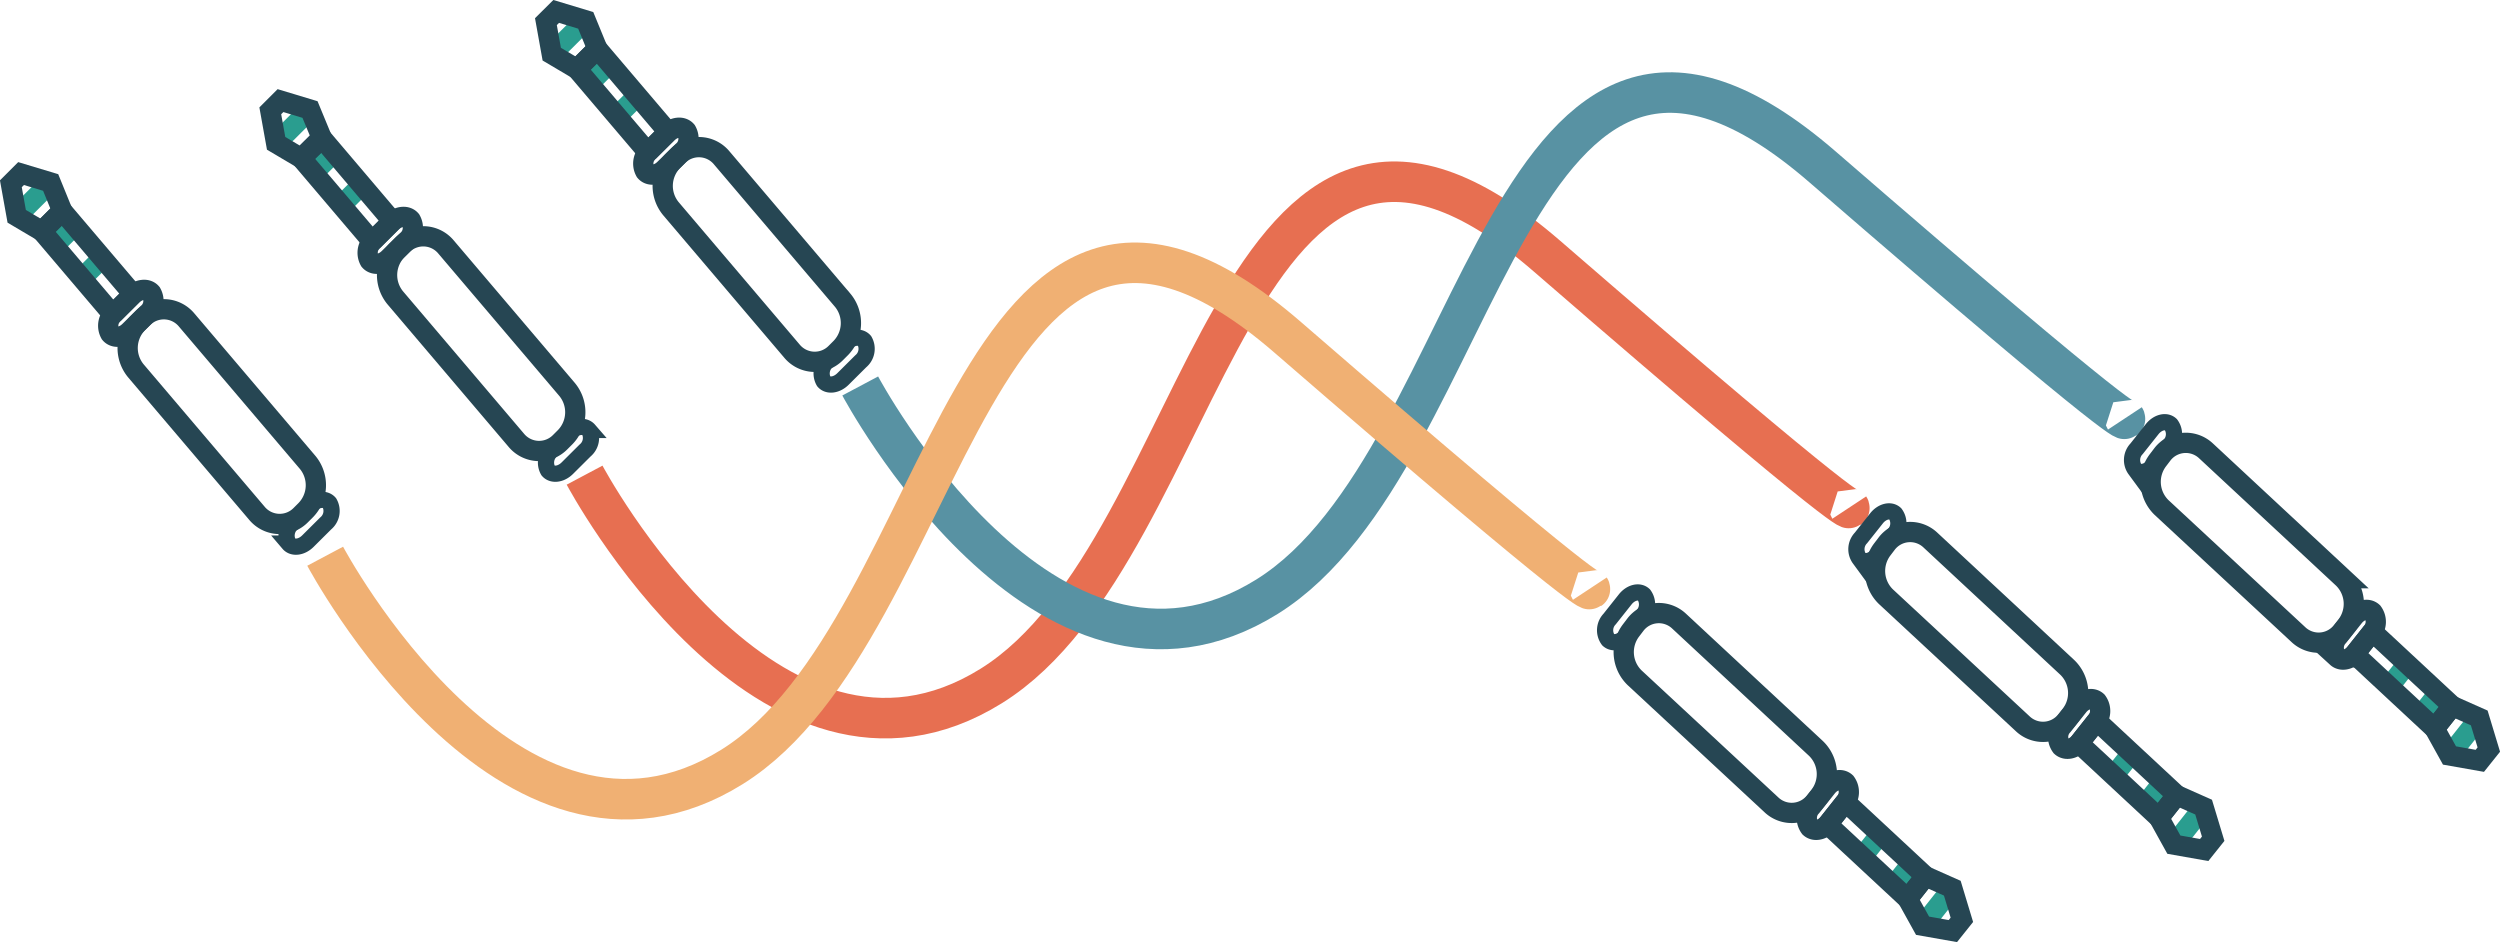 <svg id="Layer_1" data-name="Layer 1" xmlns="http://www.w3.org/2000/svg" viewBox="0 0 308.38 116.21"><defs><style>.cls-1,.cls-2,.cls-3,.cls-4,.cls-5,.cls-6{fill:none;stroke-miterlimit:10;}.cls-1{stroke:#e76f51;}.cls-1,.cls-5,.cls-6{stroke-width:5px;}.cls-2,.cls-3{stroke:#264653;}.cls-2,.cls-4{stroke-width:2.5px;}.cls-3{stroke-width:2px;}.cls-4{stroke:#2a9d8f;}.cls-5{stroke:#5892a3;}.cls-6{stroke:#f0b073;}</style></defs><title>playlist-icon</title><path class="cls-1" d="M318,307s22.85,43,50.17,26,29.31-87,68.56-53S474,311,474,311" transform="translate(-245.89 -248.39)"/><path class="cls-2" d="M315,302.92a3.65,3.65,0,0,1-5.43-.23l-14.93-17.57a4.41,4.41,0,0,1,.24-5.87l.61-.61a3.65,3.65,0,0,1,5.43.23l14.93,17.57a4.41,4.41,0,0,1-.24,5.87Z" transform="translate(-245.89 -248.39)"/><path class="cls-3" d="M315.87,306.14c-.78.78-1.85.91-2.37.3a2,2,0,0,1,.47-2.53l2.19-2.18c.78-.78,1.84-.91,2.37-.3a2,2,0,0,1-.47,2.53Z" transform="translate(-245.89 -248.39)"/><path class="cls-2" d="M293.85,280.25c-.78.77-1.84.91-2.36.29A2,2,0,0,1,292,278l2.19-2.18c.78-.77,1.85-.9,2.37-.29a2,2,0,0,1-.47,2.53Z" transform="translate(-245.89 -248.39)"/><line class="cls-4" x1="44.62" y1="22.82" x2="42.11" y2="25.32"/><line class="cls-4" x1="41.2" y1="18.81" x2="38.69" y2="21.31"/><line class="cls-4" x1="37.83" y1="13.92" x2="34.48" y2="17.26"/><polygon class="cls-2" points="34.6 12.41 33.34 13.67 34.06 17.68 37.17 19.52 39.69 17.02 38.24 13.51 34.6 12.41"/><polygon class="cls-2" points="45.9 29.79 37.17 19.52 39.69 17.02 48.41 27.29 45.9 29.79"/><path class="cls-2" d="M478.63,315.43A3.64,3.64,0,0,1,484,315l16.89,15.71a4.4,4.4,0,0,1,.44,5.85l-.54.68a3.64,3.64,0,0,1-5.41.41L478.53,322a4.41,4.41,0,0,1-.44-5.86Z" transform="translate(-245.89 -248.39)"/><path class="cls-3" d="M477.36,312.33c.68-.86,1.72-1.12,2.31-.57a2,2,0,0,1-.17,2.57l-1.92,2.42c-.68.86-1.72,1.12-2.31.57a2,2,0,0,1,.17-2.57Z" transform="translate(-245.89 -248.39)"/><path class="cls-2" d="M502.24,335.48c.69-.86,1.73-1.12,2.32-.57a2,2,0,0,1-.17,2.57l-1.92,2.42c-.68.86-1.73,1.11-2.32.57a2,2,0,0,1,.17-2.57Z" transform="translate(-245.89 -248.39)"/><line class="cls-4" x1="260.73" y1="95.68" x2="262.93" y2="92.9"/><line class="cls-4" x1="264.59" y1="99.27" x2="266.79" y2="96.49"/><line class="cls-4" x1="268.51" y1="103.73" x2="271.45" y2="100.02"/><polygon class="cls-2" points="271.89 104.85 273 103.46 271.82 99.56 268.51 98.09 266.31 100.87 268.15 104.19 271.89 104.85"/><polygon class="cls-2" points="258.64 88.91 268.51 98.09 266.31 100.87 256.44 91.69 258.64 88.91"/><path class="cls-5" d="M352,296s22.85,43,50.17,26,29.31-87,68.56-53S508,300,508,300" transform="translate(-245.89 -248.39)"/><path class="cls-2" d="M512.63,304.43A3.64,3.64,0,0,1,518,304l16.89,15.71a4.4,4.4,0,0,1,.44,5.85l-.54.68a3.64,3.64,0,0,1-5.41.41L512.53,311a4.41,4.41,0,0,1-.44-5.86Z" transform="translate(-245.89 -248.39)"/><path class="cls-3" d="M511.36,301.33c.68-.86,1.72-1.12,2.31-.57a2,2,0,0,1-.17,2.57l-1.92,2.42c-.68.86-1.72,1.12-2.31.57a2,2,0,0,1,.17-2.57Z" transform="translate(-245.89 -248.39)"/><path class="cls-2" d="M536.24,324.48c.69-.86,1.73-1.12,2.32-.57a2,2,0,0,1-.17,2.57l-1.92,2.42c-.68.86-1.73,1.11-2.32.57a2,2,0,0,1,.17-2.57Z" transform="translate(-245.89 -248.39)"/><line class="cls-4" x1="294.73" y1="84.68" x2="296.93" y2="81.9"/><line class="cls-4" x1="298.59" y1="88.27" x2="300.79" y2="85.49"/><line class="cls-4" x1="302.51" y1="92.73" x2="305.45" y2="89.02"/><polygon class="cls-2" points="305.89 93.85 307 92.46 305.82 88.56 302.51 87.09 300.31 89.87 302.15 93.19 305.89 93.85"/><polygon class="cls-2" points="292.64 77.91 302.51 87.09 300.31 89.87 290.44 80.69 292.64 77.91"/><path class="cls-6" d="M286,317s22.85,43,50.17,26,29.31-87,68.56-53S442,321,442,321" transform="translate(-245.89 -248.39)"/><path class="cls-2" d="M283,311.92a3.65,3.65,0,0,1-5.43-.23l-14.93-17.57a4.41,4.41,0,0,1,.24-5.87l.61-.61a3.65,3.65,0,0,1,5.43.23l14.93,17.57a4.41,4.41,0,0,1-.24,5.87Z" transform="translate(-245.89 -248.39)"/><path class="cls-3" d="M283.87,315.14c-.78.78-1.85.91-2.37.3a2,2,0,0,1,.47-2.53l2.19-2.18c.78-.78,1.84-.91,2.37-.3a2,2,0,0,1-.47,2.53Z" transform="translate(-245.89 -248.39)"/><path class="cls-2" d="M261.85,289.25c-.78.77-1.84.91-2.36.29A2,2,0,0,1,260,287l2.19-2.18c.78-.77,1.85-.9,2.37-.29a2,2,0,0,1-.47,2.53Z" transform="translate(-245.89 -248.39)"/><line class="cls-4" x1="12.62" y1="31.82" x2="10.11" y2="34.32"/><line class="cls-4" x1="9.2" y1="27.81" x2="6.69" y2="30.31"/><line class="cls-4" x1="5.83" y1="22.92" x2="2.48" y2="26.26"/><polygon class="cls-2" points="2.6 21.41 1.34 22.67 2.06 26.68 5.17 28.52 7.68 26.02 6.25 22.51 2.6 21.41"/><polygon class="cls-2" points="13.9 38.79 5.17 28.52 7.68 26.02 16.41 36.29 13.9 38.79"/><path class="cls-2" d="M447.63,325.43A3.64,3.64,0,0,1,453,325l16.89,15.71a4.4,4.4,0,0,1,.44,5.85l-.54.68a3.64,3.64,0,0,1-5.41.41L447.53,332a4.41,4.41,0,0,1-.44-5.86Z" transform="translate(-245.89 -248.39)"/><path class="cls-3" d="M446.36,322.33c.68-.86,1.72-1.12,2.31-.57a2,2,0,0,1-.17,2.57l-1.92,2.42c-.68.86-1.72,1.12-2.31.57a2,2,0,0,1,.17-2.57Z" transform="translate(-245.89 -248.39)"/><path class="cls-2" d="M471.24,345.48c.69-.86,1.73-1.12,2.32-.57a2,2,0,0,1-.17,2.57l-1.92,2.42c-.68.86-1.73,1.11-2.32.57a2,2,0,0,1,.17-2.57Z" transform="translate(-245.89 -248.39)"/><line class="cls-4" x1="229.73" y1="105.68" x2="231.93" y2="102.9"/><line class="cls-4" x1="233.59" y1="109.27" x2="235.79" y2="106.49"/><line class="cls-4" x1="237.51" y1="113.73" x2="240.45" y2="110.02"/><polygon class="cls-2" points="240.89 114.85 242 113.46 240.82 109.56 237.51 108.09 235.31 110.87 237.15 114.19 240.89 114.85"/><polygon class="cls-2" points="227.64 98.91 237.51 108.09 235.31 110.87 225.44 101.69 227.64 98.91"/><path class="cls-2" d="M349,291.92a3.65,3.65,0,0,1-5.43-.23l-14.93-17.57a4.41,4.41,0,0,1,.24-5.87l.61-.61a3.65,3.65,0,0,1,5.43.23l14.93,17.57a4.41,4.41,0,0,1-.24,5.87Z" transform="translate(-245.89 -248.39)"/><path class="cls-3" d="M349.87,295.14c-.78.78-1.85.91-2.37.3a2,2,0,0,1,.47-2.53l2.19-2.18c.78-.78,1.84-.91,2.37-.3a2,2,0,0,1-.47,2.53Z" transform="translate(-245.89 -248.39)"/><path class="cls-2" d="M327.85,269.25c-.78.77-1.84.91-2.36.29A2,2,0,0,1,326,267l2.19-2.18c.78-.77,1.85-.9,2.37-.29a2,2,0,0,1-.47,2.53Z" transform="translate(-245.89 -248.39)"/><line class="cls-4" x1="78.62" y1="11.82" x2="76.11" y2="14.32"/><line class="cls-4" x1="75.2" y1="7.81" x2="72.69" y2="10.31"/><line class="cls-4" x1="71.83" y1="2.92" x2="68.48" y2="6.26"/><polygon class="cls-2" points="68.61 1.41 67.34 2.67 68.06 6.68 71.17 8.52 73.69 6.02 72.25 2.51 68.61 1.41"/><polygon class="cls-2" points="79.9 18.79 71.17 8.52 73.69 6.02 82.42 16.29 79.9 18.79"/></svg>
